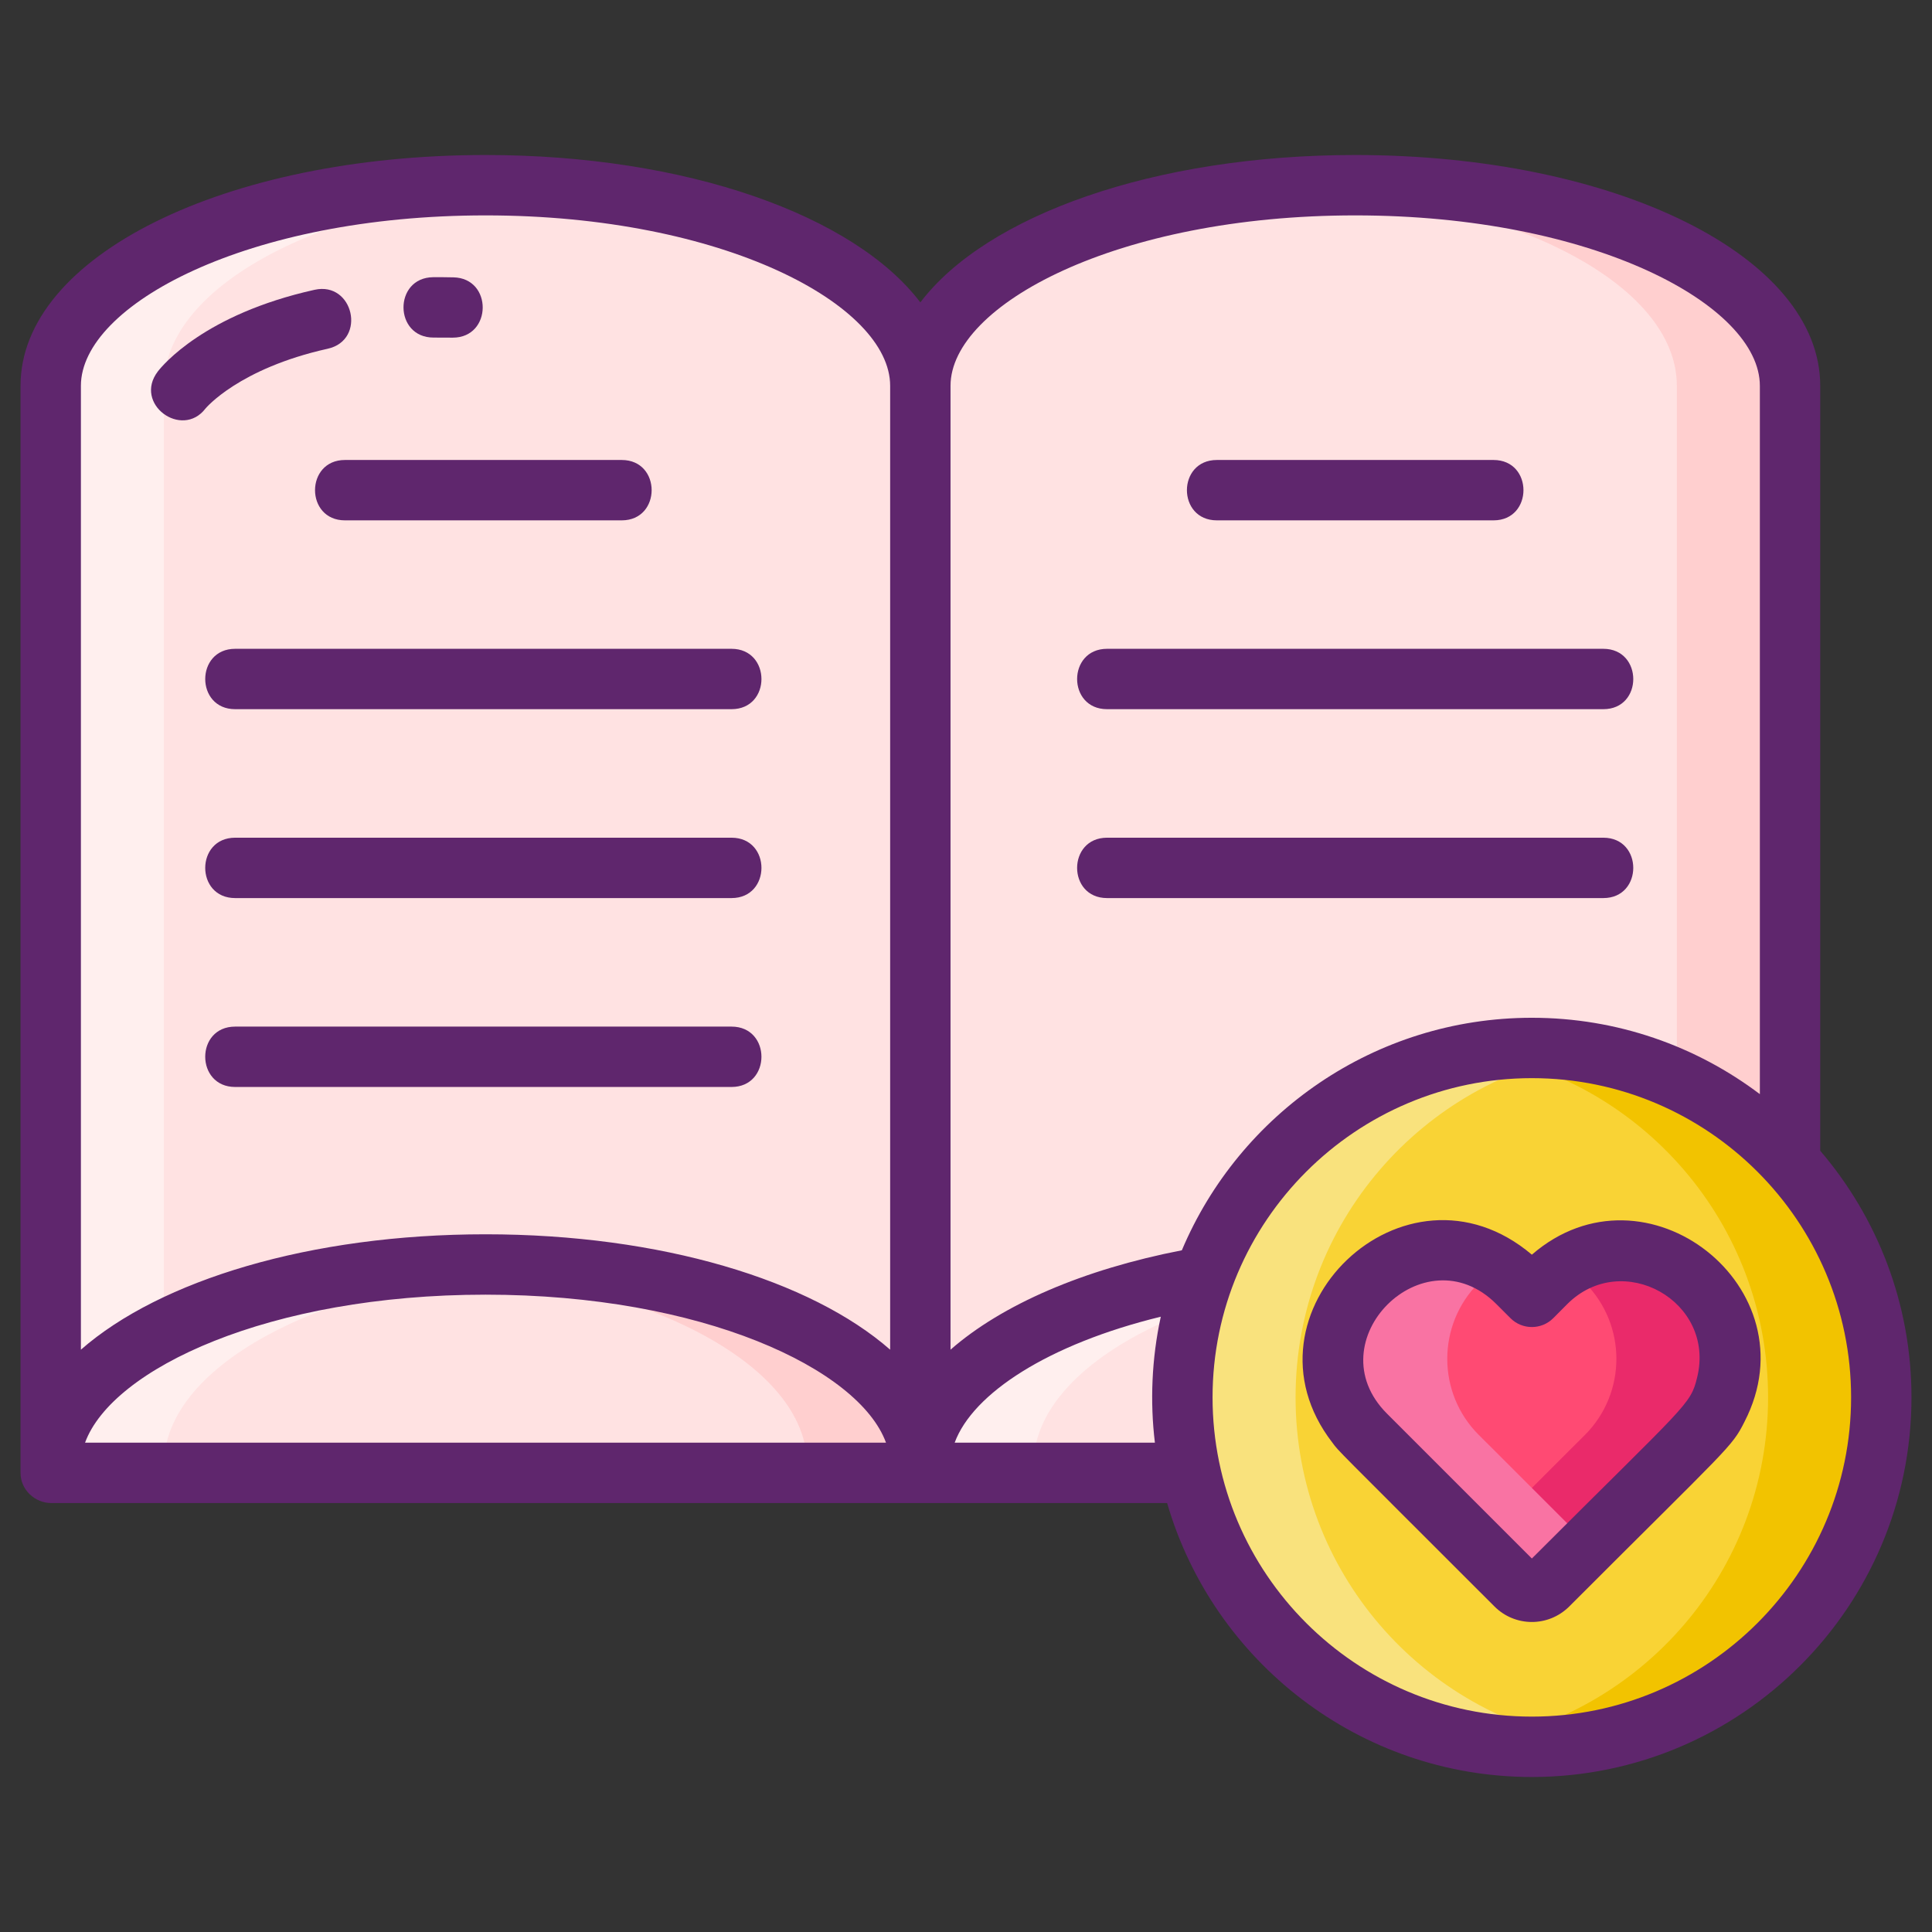 <svg id="Icon_Set" enable-background="new 0 0 256 256" height="512" viewBox="0 0 256 256" width="512" xmlns="http://www.w3.org/2000/svg"><rect x="0" y="0" width="256" height="256" fill="#333333" stroke="none"/><path d="m179.569 24.536c-31.817 0-57.617 11.891-57.617 26.584 0-14.692-25.799-26.584-57.617-26.584s-57.615 11.891-57.615 26.584v143.017 1.024h.048 115.137.096 115.137.048v-1.024-143.017c0-14.693-25.799-26.584-57.617-26.584z" fill="#ffe2e2"/><path d="m237.186 194.137c0 .336-.016.688-.048 1.024h-115.137c-.032-.336-.048-.688-.048-1.024 0-14.676 25.799-26.584 57.617-26.584s57.616 11.908 57.616 26.584z" fill="#ffe2e2"/><path d="m71.84 24.76c-28.28 1.7-50.12 12.84-50.12 26.36v144.04h-15v-144.04c0-14.69 25.8-26.58 57.62-26.58 2.54 0 5.05.08 7.5.22z" fill="#ffefee"/><path d="m237.19 51.12v144.04h-15v-144.04c0-13.52-21.84-24.66-50.12-26.36 2.46-.14 4.96-.22 7.5-.22 31.82 0 57.62 11.89 57.62 26.58z" fill="#ffcfcf"/><path d="m121.953 194.137c0 .336-.016.688-.048 1.024h-115.137c-.032-.336-.048-.688-.048-1.024 0-14.676 25.799-26.584 57.617-26.584s57.616 11.908 57.616 26.584z" fill="#ffe2e2"/><path d="m121.95 194.14c0 .33-.01.68-.05 1.02h-15c.04-.34.05-.69.05-1.02 0-13.51-21.84-24.67-50.11-26.37 2.46-.14 4.96-.22 7.5-.22 31.81 0 57.61 11.91 57.61 26.59z" fill="#ffcfcf"/><path d="m21.72 194.14c0 .33.02.68.05 1.02h-15c-.03-.34-.05-.69-.05-1.02 0-14.68 25.8-26.59 57.62-26.59 2.54 0 5.05.08 7.5.22-28.28 1.7-50.12 12.86-50.12 26.37z" fill="#ffefee"/><path d="m136.95 194.14c0 .33.02.68.05 1.02h-15c-.03-.34-.05-.69-.05-1.02 0-14.68 25.8-26.59 57.62-26.59 2.54 0 5.04.08 7.5.22-28.28 1.7-50.12 12.86-50.12 26.37z" fill="#ffefee"/><circle cx="202.977" cy="185.161" fill="#f9d335" r="46.303"/><path d="m225.005 169.975c-5.567-5.567-14.594-5.567-20.161 0l-1.867 1.867-1.867-1.867c-5.567-5.567-14.594-5.567-20.161 0-5.567 5.567-5.567 14.594 0 20.161l1.867 1.867 18.04 18.04c1.172 1.172 3.071 1.172 4.243 0l18.04-18.04 1.867-1.867c5.566-5.568 5.566-14.594-.001-20.161z" fill="#ff4a73"/><path d="m225.01 190.14-1.87 1.86-18.04 18.04c-1.17 1.17-3.07 1.17-4.24 0l-5.38-5.38 12.66-12.66 1.87-1.86c5.56-5.57 5.56-14.6 0-20.17h-.01c-.79-.79-1.66-1.47-2.57-2.04 5.5-3.41 12.81-2.72 17.57 2.04h.01c5.56 5.57 5.56 14.6 0 20.17z" fill="#ea2a6a"/><path d="m210.48 204.66-5.38 5.38c-1.17 1.17-3.07 1.17-4.24 0l-18.04-18.04-1.87-1.86c-2.79-2.78-4.18-6.44-4.18-10.08 0-3.66 1.39-7.3 4.18-10.09 4.78-4.77 12.09-5.45 17.58-2.04-.92.57-1.78 1.25-2.58 2.04-2.79 2.79-4.18 6.43-4.18 10.09 0 3.64 1.39 7.3 4.18 10.08l1.87 1.86z" fill="#f973a3"/><path d="m249.28 185.16c0 25.57-20.73 46.3-46.3 46.3-2.55 0-5.06-.21-7.5-.6 22.01-3.59 38.8-22.68 38.8-45.7s-16.79-42.11-38.8-45.7c2.44-.39 4.95-.6 7.5-.6 25.57 0 46.3 20.73 46.3 46.3z" fill="#f2c300"/><path d="m210.48 230.86c-2.44.39-4.95.6-7.5.6-25.58 0-46.31-20.73-46.31-46.3s20.73-46.3 46.31-46.3c2.55 0 5.06.21 7.5.6-22.01 3.59-38.81 22.68-38.81 45.7s16.8 42.11 38.81 45.7z" fill="#f9e27d"/><g fill="#5f266d"><path d="m45.71 68.95h36.67c5.285 0 5.293-8 0-8h-36.67c-5.285 0-5.293 8 0 8z"/><path d="m31.16 93.97h65.77c5.302 0 5.276-8 0-8h-65.77c-5.281 0-5.294 8 0 8z"/><path d="m96.93 111h-65.77c-5.285 0-5.293 8 0 8h65.77c5.285 0 5.293-8 0-8z"/><path d="m96.93 136.03h-65.77c-5.305 0-5.274 8 0 8h65.77c5.281 0 5.294-8 0-8z"/><path d="m27.23 54.13c.05-.06 4.42-5.3 16.19-7.92 5.194-1.154 3.404-8.958-1.74-7.81-14.61 3.25-20.17 10.05-20.76 10.81-3.294 4.302 3.182 9.01 6.31 4.92z"/><path d="m57.47 44.73c2.012 0 2.53.01 2.53.01 5.233 0 5.308-7.895.07-7.99-.804-.025-1.841-.02-2.67-.02-5.277.048-5.237 8.024.07 8z"/><path d="m241.19 152.48v-101.36c0-17.15-27.07-30.58-61.62-30.58-26.66 0-48.87 8-57.62 19.53-8.75-11.53-30.95-19.53-57.61-19.53-34.55 0-61.62 13.43-61.62 30.58v144.04c0 2.287 1.958 4 4.05 4h147.88c6.08 20.95 25.45 36.3 48.33 36.3 27.73 0 50.3-22.56 50.3-50.3 0-12.47-4.56-23.88-12.09-32.68zm-38.21 74.98c-23.325 0-42.31-18.981-42.31-42.3 0-23.341 19.001-42.3 42.31-42.3 23.323 0 42.3 18.973 42.3 42.3 0 23.33-18.98 42.3-42.3 42.3zm-138.64-198.92c31.59 0 53.61 11.9 53.61 22.58v127.72c-10.5-9.2-30.36-15.29-53.61-15.29s-43.11 6.09-53.62 15.29v-127.72c0-10.68 22.02-22.58 53.62-22.58zm115.23 0c31.6 0 53.62 11.9 53.62 22.58v93.86c-8.42-6.36-18.89-10.12-30.21-10.12-20.83 0-38.75 12.72-46.38 30.81-13.07 2.54-23.83 7.2-30.65 13.17v-127.72c0-10.68 22.02-22.58 53.62-22.58zm-168.3 162.62c3.59-9.8 24.38-19.61 53.07-19.61 28.68 0 49.47 9.81 53.06 19.61zm115.23 0c2.4-6.53 12.42-13.06 27.31-16.69-1.209 5.546-1.436 11.305-.78 16.69z"/><path d="m161.24 68.95h36.66c5.285 0 5.293-8 0-8h-36.66c-5.285 0-5.293 8 0 8z"/><path d="m146.69 93.97h65.76c5.305 0 5.275-8 0-8h-65.76c-5.281 0-5.294 8 0 8z"/><path d="m146.69 119h65.76c5.285 0 5.293-8 0-8h-65.76c-5.285 0-5.293 8 0 8z"/><path d="m202.98 166.25c-16.847-14.253-39.656 7.781-26.43 24.91.935 1.253-.226.004 21.48 21.71 2.704 2.704 7.113 2.766 9.9 0 21.22-21.235 21.516-21.061 23.23-24.49 9.126-17.718-13.097-35.2-28.18-22.13zm0 40.26c-15.344-15.344-5.871-5.871-19.2-19.2-9.582-9.582 4.911-24.099 14.5-14.51l1.87 1.87c1.56 1.56 4.102 1.558 5.66 0l.06-.06 1.8-1.81c7.287-7.287 19.697-.379 17.21 9.72-.906 3.686-1.25 3.34-21.9 23.99z"/></g></svg>